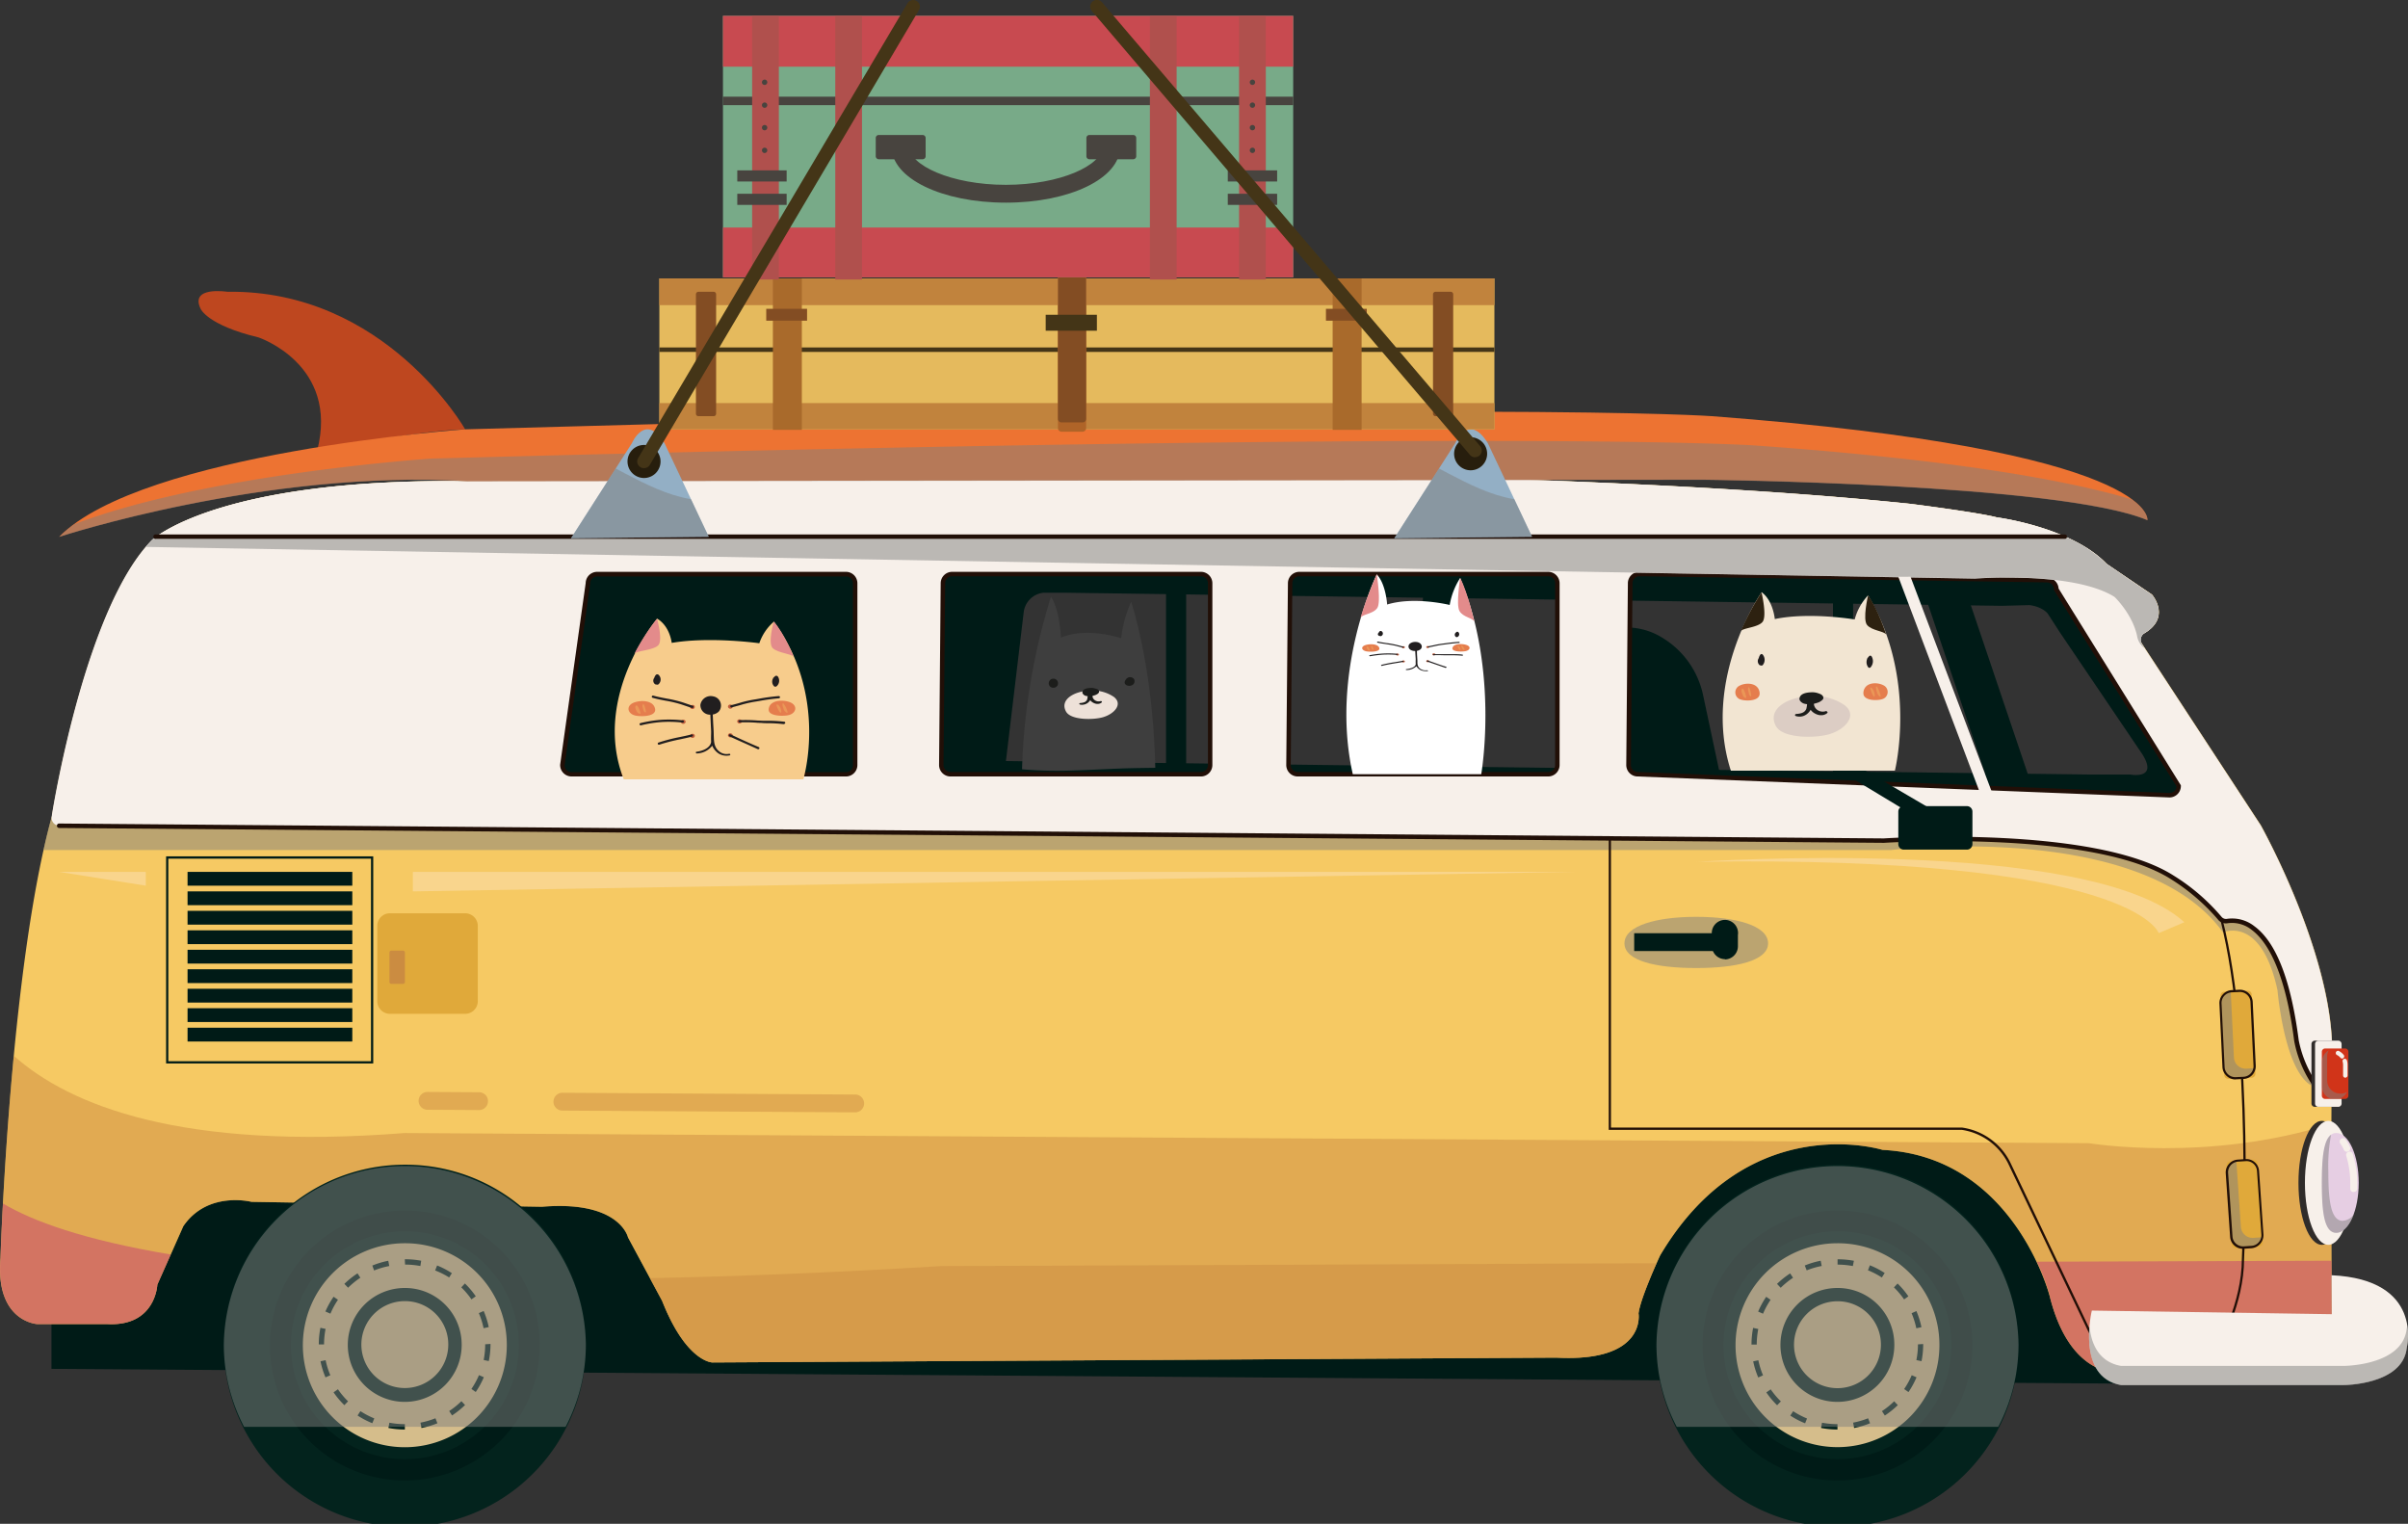 <svg xmlns="http://www.w3.org/2000/svg" xmlns:xlink="http://www.w3.org/1999/xlink" viewBox="0 0 549.74 347.83"><rect x="0" y="0" width="549.74" height="347.83" fill="#333333" stroke="none"/><defs><style>.cls-1{fill:none;}.cls-2{isolation:isolate;}.cls-3{fill:#be471f;}.cls-4{fill:#001b17;}.cls-5{fill:#f6c963;}.cls-6{opacity:0.5;mix-blend-mode:multiply;}.cls-7{clip-path:url(#clip-path);}.cls-8{fill:#cb8c41;}.cls-9{clip-path:url(#clip-path-2);}.cls-10{clip-path:url(#clip-path-3);}.cls-11{clip-path:url(#clip-path-4);}.cls-12{fill:#c53e71;}.cls-13{clip-path:url(#clip-path-5);}.cls-14{fill:#7f7f7e;}.cls-15{clip-path:url(#clip-path-6);}.cls-16{fill:#03231d;}.cls-17{fill:#d5bd8b;}.cls-18{clip-path:url(#clip-path-7);}.cls-19{clip-path:url(#clip-path-8);}.cls-20{fill:#e0a93a;}.cls-21{fill:#210f07;}.cls-22{fill:#efe3d0;}.cls-23{fill:#f7f0ea;}.cls-24{fill:#ed7332;}.cls-25{clip-path:url(#clip-path-9);}.cls-26{clip-path:url(#clip-path-10);}.cls-27{fill:#f9d58d;}.cls-28{fill:#93afc5;}.cls-29{fill:#271e0d;}.cls-30{clip-path:url(#clip-path-11);}.cls-31{clip-path:url(#clip-path-12);}.cls-32{fill:#e5ba5d;}.cls-33{fill:#443517;}.cls-34{fill:#c1833d;}.cls-35{fill:#af6428;}.cls-36{fill:#a96a2b;}.cls-37{fill:#834d23;}.cls-38{fill:#78aa88;}.cls-39{fill:#48443f;}.cls-40{fill:#c84a50;}.cls-41{fill:#b0504d;}.cls-42{fill:#fff;}.cls-43{fill:#e38b8b;}.cls-44{fill:#211e1f;}.cls-45{fill:#bf5d3d;}.cls-46{fill:#e57d4d;}.cls-47{fill:#ea9757;}.cls-48{fill:#f7cc8c;}.cls-49{fill:#3e3e3e;}.cls-50{fill:#ede1d8;}.cls-51{fill:#1c1d1b;}.cls-52{fill:#f2e5d2;}.cls-53{fill:#2d2110;}.cls-54{fill:#dccdc4;}.cls-55{fill:#302c2a;}.cls-56{fill:#e6cee3;}.cls-57{clip-path:url(#clip-path-13);}.cls-58{fill:#d13419;}.cls-59{clip-path:url(#clip-path-14);}.cls-60{clip-path:url(#clip-path-15);}.cls-61{clip-path:url(#clip-path-16);}.cls-62{clip-path:url(#clip-path-17);}</style><clipPath id="clip-path"><rect class="cls-1" y="240.99" width="532.4" height="72.45"/></clipPath><clipPath id="clip-path-2"><rect class="cls-1" x="95.57" y="249.25" width="15.83" height="4.14"/></clipPath><clipPath id="clip-path-3"><rect class="cls-1" x="126.35" y="249.44" width="70.92" height="4.47"/></clipPath><clipPath id="clip-path-4"><rect class="cls-1" y="274.71" width="532.4" height="38.72"/></clipPath><clipPath id="clip-path-5"><rect class="cls-1" x="370.86" y="209.28" width="32.79" height="11.69"/></clipPath><clipPath id="clip-path-6"><rect class="cls-1" x="9.91" y="107.6" width="522.49" height="142.34"/></clipPath><clipPath id="clip-path-7"><rect class="cls-1" x="51.1" y="265.89" width="82.65" height="59.8"/></clipPath><clipPath id="clip-path-8"><rect class="cls-1" x="378.17" y="265.89" width="82.65" height="59.8"/></clipPath><clipPath id="clip-path-9"><rect class="cls-1" x="13.5" y="100.62" width="476.75" height="21.92"/></clipPath><clipPath id="clip-path-10"><rect class="cls-1" x="33.28" y="122.53" width="459.55" height="25.46"/></clipPath><clipPath id="clip-path-11"><rect class="cls-1" x="130.36" y="106.94" width="31.45" height="15.92"/></clipPath><clipPath id="clip-path-12"><rect class="cls-1" x="318.32" y="106.94" width="31.45" height="15.92"/></clipPath><clipPath id="clip-path-13"><rect class="cls-1" x="530.07" y="259.03" width="7.28" height="22.4"/></clipPath><clipPath id="clip-path-14"><rect class="cls-1" x="530.07" y="239.75" width="5.72" height="11.1"/></clipPath><clipPath id="clip-path-15"><rect class="cls-1" x="507.02" y="226.32" width="7.78" height="19.83"/></clipPath><clipPath id="clip-path-16"><rect class="cls-1" x="508.42" y="265" width="8.05" height="19.8"/></clipPath><clipPath id="clip-path-17"><rect class="cls-1" x="476.92" y="291.13" width="72.82" height="25.07"/></clipPath></defs><g class="cls-2"><g id="圖層_2" data-name="圖層 2"><g id="圖層_1-2" data-name="圖層 1"><path class="cls-3" d="M106.2,98S88,66.09,51.9,66.6c0,0-8.64-1.36-6.1,3.89,0,0,1.53,3.73,13.22,6.53,0,0,18.47,6.17,13.39,25.84,0,0,22.51-4.55,33.79-4.86"/><rect class="cls-4" x="324.85" y="125.58" width="9.19" height="55.98"/><rect class="cls-4" x="418.46" y="125.58" width="4.6" height="55.98"/><rect class="cls-4" x="445.7" y="125.58" width="9.19" height="55.98" transform="translate(-25.46 152.17) rotate(-18.66)"/><rect class="cls-4" x="266.2" y="125.93" width="4.6" height="55.98"/><path class="cls-4" d="M467.29,127.8l-338.9-5.27L112,189.29l380.8,4.65L512,187.35Zm18.93,49h-8.81l-247.76-3.08,4.07-34.06a5.08,5.08,0,0,1,4.58-4.37h4.4l214.37,3,6.27-.17c3.05.42,4.15,1.94,4.15,1.94l2.8,4.33,18.81,27.79c3.73,5.93-2.88,4.6-2.88,4.6"/><path class="cls-4" d="M394,183l-5.16-24.19a20.17,20.17,0,0,0-9.37-13.26,15.44,15.44,0,0,0-10.05-2.2L365.57,183Z"/><polygon class="cls-4" points="11.75 312.46 534.99 316.2 460.82 232.65 11.75 242.98 11.75 312.46"/><path class="cls-5" d="M532.39,240.62c0-1,0-2,0-3-1-22.14-16.26-49.28-16.26-49.28l-28.15-43c8.52-3.7,3.33-9.63,3.33-9.63l-10.37-7c-8-8.34-24.83-10.56-24.83-10.56-3.89-1.11-20-3.15-20-3.15-92.62-9.63-268.24-8.15-329.37-5.19-.62,0-1.24,0-1.85,0-55.53-.41-70,13.36-70,13.36-15.56,15.56-23,63-23,63C2.21,221,.11,287.18.11,287.18c-1.24,14.57,8.4,15.06,8.4,15.06H24.44c11.11.62,11.48-9,11.48-9l5.93-13.34c5.56-8.15,15.56-5.56,15.56-5.56l66.32,1.12c17.79-1.49,19.64,7,19.64,7l7.78,14.44C156.71,311,162.64,311,162.64,311L355.3,309.9c20.74,1.11,18.77-10.12,18.77-10.12.49-3.71,4.94-13.22,4.94-13.22,20-33.71,50.76-24.08,50.76-24.08,30,1.48,38.16,33.34,38.16,33.34,5.19,20.75,18.15,17.42,18.15,17.42l46.32-1.86s-.38-48.16,0-70.76m-337.15-66a2.11,2.11,0,0,1-2.1,2.1H130.49a2.11,2.11,0,0,1-2.1-2.1l5.84-41.5a2.11,2.11,0,0,1,2.1-2.1h56.81a2.11,2.11,0,0,1,2.1,2.1Zm81,0a2.11,2.11,0,0,1-2.1,2.1H217a2.11,2.11,0,0,1-2.1-2.1l.37-41.5a2.11,2.11,0,0,1,2.1-2.1h56.81a2.11,2.11,0,0,1,2.1,2.1Zm79.28,0a2.11,2.11,0,0,1-2.1,2.1H296.26a2.11,2.11,0,0,1-2.1-2.1l.37-41.5a2.11,2.11,0,0,1,2.1-2.1h56.81a2.11,2.11,0,0,1,2.1,2.1Zm139.68,6.89-121.4-4.79a2.11,2.11,0,0,1-2.1-2.1l.37-41.5a2.11,2.11,0,0,1,2.1-2.1l93.12,1.36a2.11,2.11,0,0,1,2.1,2.1l27.91,44.93a2.11,2.11,0,0,1-2.1,2.1"/><g class="cls-6"><g class="cls-7"><path class="cls-8" d="M532.25,256.47c-28,9-55.33,4.48-55.33,4.48L92.38,258.63c-51,4-76.49-6.3-89.24-17.64-2.35,24.83-3,46.19-3,46.19-1.24,14.57,8.4,15.06,8.4,15.06H24.44c11.11.62,11.48-9,11.48-9l5.93-13.34c5.56-8.15,15.56-5.56,15.56-5.56l66.32,1.12c17.79-1.49,19.64,7,19.64,7l7.78,14.44C156.71,311,162.64,311,162.64,311L355.3,309.9c20.74,1.11,18.77-10.12,18.77-10.12.49-3.71,4.94-13.22,4.94-13.22,20-33.71,50.76-24.08,50.76-24.08,30,1.48,38.16,33.34,38.16,33.34,5.19,20.75,18.15,17.42,18.15,17.42l46.32-1.86s-.24-31-.15-54.91"/></g></g><g class="cls-6"><g class="cls-9"><path class="cls-8" d="M109.37,253.39h0l-11.77-.07a2,2,0,0,1,0-4.07h0l11.77.07a2,2,0,0,1,0,4.07"/></g></g><g class="cls-6"><g class="cls-10"><path class="cls-8" d="M195.24,253.91h0l-66.85-.4a2,2,0,1,1,0-4.07h0l66.85.4a2,2,0,1,1,0,4.07"/></g></g><g class="cls-6"><g class="cls-11"><path class="cls-12" d="M467.93,295.82c5.19,20.75,18.15,17.42,18.15,17.42l46.32-1.86s-.08-10.3-.13-23.6L465,288a48,48,0,0,1,3,7.79"/><path class="cls-8" d="M374.07,299.78c.36-2.71,2.82-8.49,4.12-11.43L214.88,289c-24.84,1.5-46.91,2.38-66.54,2.75l2.81,5.22C156.71,311,162.64,311,162.64,311L355.3,309.9c20.74,1.11,18.77-10.12,18.77-10.12"/><path class="cls-12" d="M.67,274.71c-.41,7.68-.56,12.47-.56,12.47-1.23,14.57,8.4,15.06,8.4,15.06H24.44c11.11.62,11.48-9,11.48-9L39,286.36C19,283,7.41,278.72.67,274.71"/></g></g><g class="cls-6"><g class="cls-13"><path class="cls-14" d="M403.65,215.33c0,4-7.34,5.64-16.4,5.64s-16.39-1.6-16.39-5.64,7.34-6.05,16.39-6.05,16.4,2,16.4,6.05"/></g></g><g class="cls-6"><g class="cls-15"><path class="cls-14" d="M516.09,188.38l-28.15-43c8.52-3.7,3.33-9.63,3.33-9.63l-10.37-7c-8-8.34-24.83-10.56-24.83-10.56-3.89-1.11-20-3.15-20-3.15-92.62-9.63-268.24-8.15-329.37-5.19-.62,0-1.24,0-1.85,0-55.53-.41-70,13.36-70,13.36-15.56,15.56-23,63-23,63-.68,2.47-1.32,5.09-1.93,7.83l421.74,0s57.47-6.88,75.85,18.8c0,0,8.71-4.05,12.44,13.19,0,0,1.43,17.35,7.29,21.48l5.06,2.53c0-3.4.06-6.55.1-9.32,0-1,0-2,0-3-1-22.14-16.26-49.28-16.26-49.28M195.24,174.67a2.11,2.11,0,0,1-2.1,2.1H130.49a2.11,2.11,0,0,1-2.1-2.1l5.84-41.5a2.11,2.11,0,0,1,2.1-2.1h56.81a2.11,2.11,0,0,1,2.1,2.1Zm81,0a2.11,2.11,0,0,1-2.1,2.1H217a2.11,2.11,0,0,1-2.1-2.1l.37-41.5a2.11,2.11,0,0,1,2.1-2.1h56.81a2.11,2.11,0,0,1,2.1,2.1Zm79.28,0a2.11,2.11,0,0,1-2.1,2.1H296.26a2.11,2.11,0,0,1-2.1-2.1l.37-41.5a2.11,2.11,0,0,1,2.1-2.1h56.81a2.11,2.11,0,0,1,2.1,2.1Zm139.68,6.89-121.4-4.79a2.11,2.11,0,0,1-2.1-2.1l.37-41.5a2.11,2.11,0,0,1,2.1-2.1l93.12,1.36a2.11,2.11,0,0,1,2.1,2.1l27.91,44.93a2.11,2.11,0,0,1-2.1,2.1"/></g></g><path class="cls-16" d="M133.75,306.86a41.33,41.33,0,1,1-41.32-41,41.15,41.15,0,0,1,41.32,41"/><path class="cls-4" d="M123.23,306.86a30.81,30.81,0,1,1-30.8-30.54,30.67,30.67,0,0,1,30.8,30.54"/><path class="cls-16" d="M118.43,306.86a26,26,0,1,1-26-25.78,25.89,25.89,0,0,1,26,25.78"/><path class="cls-17" d="M115.7,306.86a23.28,23.28,0,1,1-23.27-23.07,23.17,23.17,0,0,1,23.27,23.07"/><path class="cls-16" d="M105.4,306.86a13,13,0,1,1-13-12.86,12.92,12.92,0,0,1,13,12.86"/><path class="cls-17" d="M102.34,306.86A9.92,9.92,0,1,1,92.43,297a9.87,9.87,0,0,1,9.91,9.83"/><path class="cls-16" d="M92.43,326.31a19.64,19.64,0,0,1-3.76-.36l.23-1.2a18.85,18.85,0,0,0,3.53.33v1.23Zm3.79-.37-.23-1.2a18.44,18.44,0,0,0,3.42-1l.45,1.14a19.05,19.05,0,0,1-3.64,1.08M85,324.87a19,19,0,0,1-3.37-1.76l.65-1a18.75,18.75,0,0,0,3.17,1.66Zm18.2-1.78-.65-1a18.7,18.7,0,0,0,2.79-2.25l.83.88a20.12,20.12,0,0,1-3,2.4m-24.55-2.37a19.17,19.17,0,0,1-2.47-2.93l1-.7a18.39,18.39,0,0,0,2.31,2.75Zm30-3-1-.7a18.67,18.67,0,0,0,1.73-3.16l1.11.48a19.49,19.49,0,0,1-1.85,3.38m-34.3-3.34a18.9,18.9,0,0,1-1.14-3.68l1.17-.25a17.18,17.18,0,0,0,1.08,3.44Zm37.28-3.72-1.17-.25a18.67,18.67,0,0,0,.35-3.59l1.21-.08v.08a19,19,0,0,1-.39,3.84m-38.81-3.8v0a19.42,19.42,0,0,1,.37-3.8l1.18.25a18.34,18.34,0,0,0-.35,3.55Zm37.62-3.71a18.07,18.07,0,0,0-1.08-3.44l1.1-.49a19,19,0,0,1,1.16,3.68Zm-35-3.33-1.11-.48A19,19,0,0,1,76.16,296l1,.69a18,18,0,0,0-1.72,3.17m32.19-3.26a17.89,17.89,0,0,0-2.32-2.74l.83-.89a19.82,19.82,0,0,1,2.48,2.93Zm-28.17-2.66-.84-.88a20.12,20.12,0,0,1,3-2.4l.65,1a18.81,18.81,0,0,0-2.78,2.26m23.05-2.32A18.36,18.36,0,0,0,99.34,290l.45-1.14a19,19,0,0,1,3.37,1.76ZM85.4,290,85,288.88a19.3,19.3,0,0,1,3.64-1.09l.23,1.2a18.44,18.44,0,0,0-3.42,1m10.52-1a18.58,18.58,0,0,0-3.49-.33l-.05-.87,0-.35h0a20.06,20.06,0,0,1,3.73.34Z"/><g class="cls-6"><g class="cls-18"><path class="cls-14" d="M133.75,306.86a41.33,41.33,0,0,0-82.65,0,40.57,40.57,0,0,0,4.63,18.84h73.39a40.57,40.57,0,0,0,4.63-18.84"/></g></g><path class="cls-16" d="M460.82,306.86a41.33,41.33,0,1,1-41.33-41,41.15,41.15,0,0,1,41.33,41"/><path class="cls-4" d="M450.3,306.86a30.81,30.81,0,1,1-30.81-30.54,30.67,30.67,0,0,1,30.81,30.54"/><path class="cls-16" d="M445.49,306.86a26,26,0,1,1-26-25.78,25.89,25.89,0,0,1,26,25.78"/><path class="cls-17" d="M442.76,306.86a23.27,23.27,0,1,1-23.27-23.07,23.17,23.17,0,0,1,23.27,23.07"/><path class="cls-16" d="M432.47,306.86a13,13,0,1,1-13-12.86,12.92,12.92,0,0,1,13,12.86"/><path class="cls-17" d="M429.41,306.86a9.92,9.92,0,1,1-9.92-9.83,9.87,9.87,0,0,1,9.92,9.83"/><path class="cls-16" d="M419.5,326.31a19.49,19.49,0,0,1-3.76-.36l.22-1.2a18.93,18.93,0,0,0,3.53.33l0,1.13v.1Zm3.79-.37-.23-1.2a18.44,18.44,0,0,0,3.42-1l.45,1.14a19.27,19.27,0,0,1-3.64,1.08m-11.19-1.07a19,19,0,0,1-3.38-1.76l.65-1a19.13,19.13,0,0,0,3.17,1.66Zm18.2-1.78-.66-1a17.74,17.74,0,0,0,2.79-2.25l.84.88a20.12,20.12,0,0,1-3,2.4m-24.56-2.37a19.69,19.69,0,0,1-2.46-2.93l1-.7a18.46,18.46,0,0,0,2.32,2.75Zm30-3-1-.7a18.67,18.67,0,0,0,1.73-3.16l1.1.48a20.13,20.13,0,0,1-1.84,3.38m-34.3-3.34a18.93,18.93,0,0,1-1.15-3.68l1.18-.25a17.82,17.82,0,0,0,1.07,3.44Zm37.28-3.72-1.18-.25a17.92,17.92,0,0,0,.36-3.59l1.2-.08v.08a19.76,19.76,0,0,1-.38,3.84m-38.82-3.8v0a20.22,20.22,0,0,1,.37-3.8l1.18.25a18.34,18.34,0,0,0-.35,3.55Zm37.63-3.71a18.81,18.81,0,0,0-1.08-3.44l1.1-.49a18.93,18.93,0,0,1,1.15,3.68Zm-35-3.33-1.11-.48a19.75,19.75,0,0,1,1.84-3.38l1,.69a18.71,18.71,0,0,0-1.72,3.17m32.2-3.26a17.89,17.89,0,0,0-2.32-2.74l.83-.89a19.17,19.17,0,0,1,2.47,2.93Zm-28.18-2.66-.83-.88a19.54,19.54,0,0,1,3-2.4l.66,1a18.39,18.39,0,0,0-2.79,2.26m23.06-2.32a18.36,18.36,0,0,0-3.17-1.65l.44-1.14a19,19,0,0,1,3.38,1.76ZM412.47,290l-.45-1.13a19.08,19.08,0,0,1,3.64-1.09l.23,1.2a18.44,18.44,0,0,0-3.42,1M423,289a18.43,18.43,0,0,0-3.49-.33l0-.87,0-.35h0a20.14,20.14,0,0,1,3.73.34Z"/><g class="cls-6"><g class="cls-19"><path class="cls-14" d="M460.82,306.86a41.33,41.33,0,0,0-82.65,0,40.45,40.45,0,0,0,4.63,18.84h73.39a40.57,40.57,0,0,0,4.63-18.84"/></g></g><path class="cls-20" d="M106.2,231.42H89a2.89,2.89,0,0,1-2.87-2.88v-17.2A2.88,2.88,0,0,1,89,208.47h17.2a2.89,2.89,0,0,1,2.88,2.87v17.2a2.89,2.89,0,0,1-2.88,2.88"/><path class="cls-8" d="M92,224.58H89.35a.43.43,0,0,1-.44-.44v-6.71a.44.44,0,0,1,.44-.44H92a.44.44,0,0,1,.44.44v6.71a.44.44,0,0,1-.44.44"/><rect class="cls-4" x="42.82" y="199.02" width="37.61" height="3.15"/><rect class="cls-4" x="42.82" y="203.47" width="37.61" height="3.15"/><rect class="cls-4" x="42.82" y="207.91" width="37.61" height="3.15"/><rect class="cls-4" x="42.82" y="212.36" width="37.61" height="3.15"/><rect class="cls-4" x="42.82" y="216.8" width="37.61" height="3.15"/><rect class="cls-4" x="42.82" y="221.25" width="37.61" height="3.15"/><rect class="cls-4" x="42.82" y="225.7" width="37.61" height="3.15"/><rect class="cls-4" x="42.82" y="230.14" width="37.61" height="3.15"/><rect class="cls-4" x="42.82" y="234.59" width="37.61" height="3.15"/><path class="cls-21" d="M481.19,313.25l-22.75-47.7a14.17,14.17,0,0,0-10.54-7.64H367.27V191.38h.51v66h80.14a14.59,14.59,0,0,1,11,7.92L481.65,313Z"/><path class="cls-22" d="M193.14,177H130.49a2.36,2.36,0,0,1-2.36-2.35L134,133.14a2.35,2.35,0,0,1,2.35-2.32h56.81a2.35,2.35,0,0,1,2.35,2.35v41.5a2.35,2.35,0,0,1-2.35,2.35m-56.81-45.69a1.85,1.85,0,0,0-1.85,1.84l-5.84,41.54a1.84,1.84,0,0,0,1.85,1.8h62.65a1.84,1.84,0,0,0,1.85-1.84v-41.5a1.85,1.85,0,0,0-1.85-1.84Z"/><path class="cls-22" d="M274.16,177H217a2.36,2.36,0,0,1-2.36-2.35l.37-41.5a2.36,2.36,0,0,1,2.36-2.35h56.81a2.36,2.36,0,0,1,2.35,2.35v41.5a2.35,2.35,0,0,1-2.35,2.35m-56.81-45.69a1.85,1.85,0,0,0-1.85,1.84l-.37,41.5a1.84,1.84,0,0,0,1.85,1.84h57.18a1.84,1.84,0,0,0,1.84-1.84v-41.5a1.85,1.85,0,0,0-1.84-1.84Z"/><path class="cls-22" d="M353.44,177H296.26a2.35,2.35,0,0,1-2.35-2.35l.37-41.5a2.35,2.35,0,0,1,2.35-2.35h56.81a2.36,2.36,0,0,1,2.36,2.35v41.5a2.36,2.36,0,0,1-2.36,2.35m-56.81-45.69a1.85,1.85,0,0,0-1.84,1.84l-.37,41.5a1.84,1.84,0,0,0,1.84,1.84h57.18a1.84,1.84,0,0,0,1.85-1.84v-41.5a1.85,1.85,0,0,0-1.85-1.84Z"/><path class="cls-22" d="M495.22,181.81h0L373.81,177a2.35,2.35,0,0,1-2.34-2.35l.37-41.5a2.35,2.35,0,0,1,2.35-2.35l93.12,1.36a2.35,2.35,0,0,1,2.35,2.28l27.92,44.93v.07a2.36,2.36,0,0,1-2.36,2.35m-121-50.48a1.84,1.84,0,0,0-1.84,1.84l-.37,41.5a1.84,1.84,0,0,0,1.84,1.84l121.41,4.79a1.85,1.85,0,0,0,1.84-1.77L469.16,134.6v-.07a1.85,1.85,0,0,0-1.85-1.84Z"/><path class="cls-23" d="M532.35,237.66c-1-21.59-15.5-47.92-16.23-49.23l-.06-.1L489,147a1.77,1.77,0,0,1,.6-2.49c5.32-3.22,2.63-7.49,1.85-8.54a1.67,1.67,0,0,0-.41-.39l-10-6.8a1.64,1.64,0,0,1-.25-.21c-7.65-7.87-23.23-10.23-24.61-10.43l-.2,0C451.91,117,436.06,115,436.06,115c-92.62-9.63-268.24-8.15-329.37-5.19-.62,0-1.24,0-1.85,0-53.67-.4-69,12.45-70,13.32l-.09.08c-15.14,15.22-22.55,60.6-22.91,62.86,0,.06,0,.11,0,.17v0a1.76,1.76,0,0,0,1.69,2.22L430,191.89h.12c1.82-.12,48-2.91,65.76,8.34a46.6,46.6,0,0,1,10.92,9.4,1.81,1.81,0,0,0,1.71.61c3.08-.52,12.3.32,15.77,27.29a26.56,26.56,0,0,0,4.92,11,1.76,1.76,0,0,0,3.15-1.07c0-2.47.05-4.77.08-6.86,0-1,0-2,0-3m-337.11-63a2.11,2.11,0,0,1-2.1,2.1H130.49a2.11,2.11,0,0,1-2.1-2.1l5.84-41.5a2.11,2.11,0,0,1,2.1-2.1h56.81a2.11,2.11,0,0,1,2.1,2.1Zm81,0a2.11,2.11,0,0,1-2.1,2.1H217a2.11,2.11,0,0,1-2.1-2.1l.37-41.5a2.11,2.11,0,0,1,2.1-2.1h56.81a2.11,2.11,0,0,1,2.1,2.1Zm79.28,0a2.11,2.11,0,0,1-2.1,2.1H296.26a2.11,2.11,0,0,1-2.1-2.1l.37-41.5a2.11,2.11,0,0,1,2.1-2.1h56.81a2.11,2.11,0,0,1,2.1,2.1Zm139.68,6.89-121.4-4.79a2.11,2.11,0,0,1-2.1-2.1l.37-41.5a2.11,2.11,0,0,1,2.1-2.1l93.12,1.36a2.11,2.11,0,0,1,2.1,2.1l27.91,44.93a2.11,2.11,0,0,1-2.1,2.1"/><path class="cls-21" d="M529.16,249.06a.53.53,0,0,1-.4-.19,26.7,26.7,0,0,1-5-11.26c-2.13-16.59-6.45-22.94-9.7-25.35a7.19,7.19,0,0,0-5.49-1.52,2.27,2.27,0,0,1-2.18-.8,46.7,46.7,0,0,0-10.79-9.27c-17.58-11.16-63.52-8.4-65.47-8.28H430L13.49,189a.52.52,0,0,1-.5-.52.51.51,0,0,1,.51-.5h0L430,191.38h.09c2-.13,48.22-2.9,66.06,8.43a46.22,46.22,0,0,1,11.05,9.5,1.3,1.3,0,0,0,1.22.43,8.2,8.2,0,0,1,6.27,1.7c5,3.68,8.35,12.43,10.1,26a26.21,26.21,0,0,0,4.81,10.76.52.52,0,0,1-.08.72.56.56,0,0,1-.32.11m-33.94-67h0l-121.4-4.79a2.61,2.61,0,0,1-2.59-2.61l.37-41.5a2.61,2.61,0,0,1,2.61-2.6l93.13,1.35a2.61,2.61,0,0,1,2.59,2.46l27.92,44.93v.15a2.61,2.61,0,0,1-2.61,2.61m-121-50.49a1.59,1.59,0,0,0-1.58,1.59l-.37,41.5a1.59,1.59,0,0,0,1.59,1.59l121.41,4.79a1.6,1.6,0,0,0,1.58-1.46L468.9,134.68v-.15a1.59,1.59,0,0,0-1.59-1.59Zm-20.74,45.7H296.26a2.61,2.61,0,0,1-2.61-2.61l.38-41.5a2.61,2.61,0,0,1,2.6-2.6h56.81a2.61,2.61,0,0,1,2.61,2.6v41.5a2.61,2.61,0,0,1-2.61,2.61m-56.81-45.7a1.6,1.6,0,0,0-1.59,1.59l-.37,41.5a1.59,1.59,0,0,0,1.59,1.59h57.18a1.59,1.59,0,0,0,1.59-1.59v-41.5a1.59,1.59,0,0,0-1.59-1.59Zm-22.47,45.7H217a2.61,2.61,0,0,1-2.61-2.61l.37-41.5a2.61,2.61,0,0,1,2.61-2.6h56.81a2.61,2.61,0,0,1,2.6,2.6v41.5a2.61,2.61,0,0,1-2.6,2.61m-56.81-45.7a1.59,1.59,0,0,0-1.59,1.59l-.38,41.5a1.6,1.6,0,0,0,1.6,1.59h57.18a1.59,1.59,0,0,0,1.59-1.59v-41.5a1.6,1.6,0,0,0-1.59-1.59Zm-24.21,45.7H130.49a2.61,2.61,0,0,1-2.61-2.61v-.07l5.83-41.46a2.62,2.62,0,0,1,2.61-2.57h56.81a2.61,2.61,0,0,1,2.61,2.6v41.5a2.61,2.61,0,0,1-2.61,2.61M128.9,174.7a1.59,1.59,0,0,0,1.59,1.56h62.65a1.59,1.59,0,0,0,1.59-1.59v-41.5a1.59,1.59,0,0,0-1.59-1.59H136.33a1.59,1.59,0,0,0-1.59,1.59v.07Z"/><rect class="cls-4" x="373.08" y="213.02" width="21.12" height="4.07"/><path class="cls-4" d="M393.83,218.94h0a3,3,0,0,1-3-3v-2.5a3,3,0,1,1,5.93,0V216a3,3,0,0,1-3,3"/><path class="cls-23" d="M489,147a1.77,1.77,0,0,1,.6-2.49c5.32-3.22,2.63-7.49,1.85-8.54a1.38,1.38,0,0,0-.41-.39l-10-6.8a1.64,1.64,0,0,1-.25-.21c-7.65-7.87-23.23-10.23-24.61-10.43l-.2,0c-4.06-1.12-19.9-3.12-19.9-3.12-92.63-9.63-268.25-8.15-329.38-5.19-.62,0-1.24,0-1.85,0-53.67-.4-69,12.45-70,13.32l-.09.08c-.51.51-1,1.05-1.49,1.63l417.6,7.22s22.48-1.73,31.87,4.2c0,0,4.2,4,5.19,9.14a4.28,4.28,0,0,0,1.69,2.59Z"/><path class="cls-24" d="M13.5,122.53s47.21-15.49,93.19-12.7l282-.34s81.81.84,101.56,9.23c0,0,2.59-16-99.38-23.72,0,0-49.39-3.73-284.66,3,0,0-73.67,5.23-92.7,24.53"/><g class="cls-6"><g class="cls-25"><path class="cls-14" d="M486.72,114c-14.72-4.37-40.61-9.08-86.13-12.32,0,0-52.43-3.74-302.18,3,0,0-51.25,3.43-81.49,15a27,27,0,0,0-3.42,2.91s47.21-15.5,93.19-12.7l282-.34s81.81.84,101.56,9.23c0,0,.31-1.92-3.52-4.75"/></g></g><g class="cls-6"><g class="cls-26"><path class="cls-14" d="M491.05,135.62l-10-6.8a1.64,1.64,0,0,1-.25-.21,29.85,29.85,0,0,0-9.3-6.08H35.61a9.49,9.49,0,0,0-.75.6l-.09.08c-.5.51-1,1.05-1.49,1.63l417.61,7.22s22.47-1.73,31.86,4.2c0,0,4.2,4,5.19,9.14a4.28,4.28,0,0,0,1.69,2.59l-.62-1a1.77,1.77,0,0,1,.6-2.49c5.32-3.22,2.63-7.49,1.85-8.54a1.67,1.67,0,0,0-.41-.39"/></g></g><path class="cls-21" d="M471.48,123H35.61a.51.51,0,1,1,0-1H471.48a.51.51,0,0,1,0,1"/><path class="cls-4" d="M85.21,242.75H37.92V195.47H85.21Zm-46.78-.51H84.7V196H38.43Z"/><polygon class="cls-23" points="454.81 180.98 452.02 180.98 433.38 131.66 436.17 131.65 454.81 180.98"/><polygon class="cls-4" points="410.98 163.12 415.73 165.9 415.73 173.35 407.59 173.35 410.98 163.12"/><polygon class="cls-4" points="415.73 169.96 444.09 186.57 440.81 188.49 415.73 173.35 415.73 169.96"/><path class="cls-4" d="M449.05,193.94H434.63a1.25,1.25,0,0,1-1.25-1.25v-7.44a1.25,1.25,0,0,1,1.25-1.24h14.42a1.25,1.25,0,0,1,1.25,1.24v7.44a1.25,1.25,0,0,1-1.25,1.25"/><path class="cls-27" d="M387.25,196.74s89.6-6.1,111.43,13.77L492.83,213s-5.61-17.81-105.58-16.28"/><polygon class="cls-27" points="94.26 199.02 359.95 199.02 94.26 203.47 94.26 199.02"/><polygon class="cls-27" points="33.28 199.02 13.5 199.02 33.28 202.17 33.28 199.02"/><path class="cls-28" d="M130.36,122.86l13.9-21.69s3.07-7.14,7.45,0l10.1,21.36Z"/><path class="cls-29" d="M150.8,105.34a3.77,3.77,0,1,1-3.77-3.77,3.77,3.77,0,0,1,3.77,3.77"/><g class="cls-6"><g class="cls-30"><path class="cls-14" d="M157.75,113.94c-5.29-.85-10.32-3.4-15.13-5.91-.69-.36-1.38-.72-2.06-1.09l-10.2,15.92,31.45-.33Z"/></g></g><path class="cls-28" d="M318.32,122.86l13.9-21.69s3.07-7.14,7.45,0l10.1,21.36Z"/><g class="cls-6"><g class="cls-31"><path class="cls-14" d="M345.71,113.94c-5.29-.85-10.32-3.4-15.13-5.91-.69-.36-1.38-.72-2.06-1.09l-10.2,15.92,31.45-.33Z"/></g></g><path class="cls-29" d="M339.51,103.58a3.77,3.77,0,1,1-3.77-3.77,3.76,3.76,0,0,1,3.77,3.77"/><rect class="cls-32" x="150.53" y="63.55" width="190.64" height="34.45"/><rect class="cls-33" x="150.53" y="79.31" width="190.64" height="1.02"/><rect class="cls-34" x="150.53" y="92.01" width="190.64" height="5.98"/><path class="cls-35" d="M247.16,98.54h-4.83a.81.81,0,0,1-.8-.81V63.08a.81.81,0,0,1,.8-.81h4.83a.81.81,0,0,1,.8.81V97.73a.81.81,0,0,1-.8.81"/><rect class="cls-34" x="150.53" y="63.55" width="190.64" height="6.1"/><rect class="cls-36" x="176.45" y="63.55" width="6.61" height="34.57"/><rect class="cls-37" x="174.93" y="70.49" width="9.32" height="2.71"/><rect class="cls-36" x="304.24" y="63.55" width="6.61" height="34.57"/><rect class="cls-37" x="302.71" y="70.49" width="9.32" height="2.71"/><path class="cls-37" d="M247.16,96.42h-4.83a.8.8,0,0,1-.8-.81V61a.8.8,0,0,1,.8-.8h4.83a.8.8,0,0,1,.8.8V95.61a.8.8,0,0,1-.8.81"/><path class="cls-37" d="M162.91,95h-3.45a.57.57,0,0,1-.58-.57V67.17a.58.58,0,0,1,.58-.57h3.45a.58.58,0,0,1,.58.57V94.43a.57.57,0,0,1-.58.57"/><path class="cls-37" d="M331.18,95h-3.46a.57.57,0,0,1-.57-.57V67.17a.58.58,0,0,1,.57-.57h3.46a.58.58,0,0,1,.58.57V94.43a.57.57,0,0,1-.58.57"/><rect class="cls-33" x="238.73" y="71.85" width="11.69" height="3.64"/><rect class="cls-38" x="165.05" y="3.62" width="130.18" height="59.69"/><rect class="cls-39" x="165.05" y="22.07" width="130.18" height="1.93"/><rect class="cls-40" x="165.05" y="51.94" width="130.18" height="11.37"/><rect class="cls-40" x="165.05" y="3.62" width="130.18" height="11.6"/><rect class="cls-41" x="171.71" y="3.62" width="6.1" height="60.18"/><rect class="cls-41" x="190.69" y="3.62" width="6.1" height="60.18"/><rect class="cls-41" x="262.52" y="3.62" width="6.1" height="60.18"/><rect class="cls-41" x="282.88" y="3.62" width="6.1" height="60.18"/><path class="cls-39" d="M210.63,36.35h-10a.7.7,0,0,1-.7-.7V31.5a.69.69,0,0,1,.7-.69h10a.69.69,0,0,1,.69.69v4.15a.69.69,0,0,1-.69.7"/><path class="cls-39" d="M258.71,36.35h-10a.69.69,0,0,1-.69-.7V31.5a.69.69,0,0,1,.69-.69h10a.69.69,0,0,1,.69.69v4.15a.69.69,0,0,1-.69.7"/><path class="cls-39" d="M229.64,46.26c-14.62,0-26.07-5.57-26.07-12.68h4.06c0,4.07,9.42,8.61,22,8.61s22-4.54,22-8.61h4.07c0,7.11-11.46,12.68-26.08,12.68"/><rect class="cls-39" x="168.32" y="44.23" width="11.27" height="2.54"/><rect class="cls-39" x="168.32" y="38.89" width="11.27" height="2.54"/><rect class="cls-39" x="280.3" y="44.23" width="11.27" height="2.54"/><rect class="cls-39" x="280.3" y="38.89" width="11.27" height="2.54"/><path class="cls-39" d="M175.17,34.32a.61.61,0,1,1-.61-.61.6.6,0,0,1,.61.61"/><path class="cls-39" d="M175.17,29.14a.61.61,0,1,1-.61-.61.6.6,0,0,1,.61.61"/><path class="cls-39" d="M175.17,24a.61.61,0,1,1-.61-.61.6.6,0,0,1,.61.61"/><path class="cls-39" d="M175.17,18.78a.61.61,0,1,1-.61-.61.6.6,0,0,1,.61.61"/><path class="cls-39" d="M286.54,34.32a.61.61,0,1,1-.61-.61.6.6,0,0,1,.61.61"/><path class="cls-39" d="M286.54,29.14a.61.61,0,1,1-.61-.61.6.6,0,0,1,.61.61"/><path class="cls-39" d="M286.54,24a.61.61,0,1,1-.61-.61.6.6,0,0,1,.61.61"/><path class="cls-39" d="M286.54,18.78a.61.61,0,1,1-.61-.61.6.6,0,0,1,.61.61"/><path class="cls-33" d="M147,106.86a1.44,1.44,0,0,1-.77-.21,1.52,1.52,0,0,1-.54-2.09L207.17.75a1.52,1.52,0,1,1,2.62,1.55L148.35,106.12a1.54,1.54,0,0,1-1.32.74"/><path class="cls-33" d="M336.76,104.38a1.53,1.53,0,0,1-1.16-.53L249.26,2.51a1.52,1.52,0,1,1,2.32-2l86.34,101.33a1.52,1.52,0,0,1-.17,2.15,1.55,1.55,0,0,1-1,.36"/><path class="cls-42" d="M314.31,131.11s-10.77,22.12-5.47,45.62h29.32s4.14-23.5-4.81-44.79a16.42,16.42,0,0,0-2.39,6.15s-8.07-2-14.28-.1c0,0-.27-4.69-2.37-6.88"/><path class="cls-43" d="M314.31,131.11s1,6.19.15,7.61-3.47,1.46-3.86,2.33a80.43,80.43,0,0,1,3.71-9.94"/><path class="cls-43" d="M333.36,131.89s-1,6.18-.16,7.6,3,1.54,3.4,2.41c0,0-1.48-6.53-3.24-10"/><path class="cls-44" d="M323.1,148.6a1.94,1.94,0,0,0,1.15-.35c.7-.57.27-1.55-.8-1.7-.91-.13-1.84.28-1.89.94s.64,1.13,1.54,1.11"/><path class="cls-44" d="M326,153.07s-.12-.08-.22-.07a2.15,2.15,0,0,1-1.19-.15c-1.07-.48-1-1.3-1-2l-.09-1.46c0-.73-.09-1.45-.13-2.18,0-.05-.09-.09-.19-.09s-.18,0-.17.1c0,.57.07,1.14.1,1.72s.07,1,.1,1.54a8.79,8.79,0,0,0,0,1.15c-.1.63-1.08,1-2.11,1.11-.1,0-.17.06-.15.12s.12.08.21.08a3.31,3.31,0,0,0,2.21-.87,2.12,2.12,0,0,0,1,.9,2.56,2.56,0,0,0,1.07.22,3.4,3.4,0,0,0,.45,0c.09,0,.15-.07.12-.12"/><path class="cls-45" d="M320.74,147.75c0-.23-.34-.32-.59-.18s-.07.37.19.4.39-.09.4-.22"/><path class="cls-45" d="M319.38,149.42c0-.23-.33-.32-.58-.18s-.08.37.19.39.38-.08.39-.21"/><path class="cls-45" d="M320.74,151c0-.23-.34-.33-.59-.18s-.07.37.19.39.39-.08.4-.21"/><path class="cls-45" d="M325.6,147.71c0-.23.34-.32.59-.18s.07.37-.19.4-.39-.09-.4-.22"/><path class="cls-45" d="M327,149.37c0-.23.34-.32.59-.17s.07.37-.2.39-.38-.08-.39-.22"/><path class="cls-45" d="M325.6,150.93c0-.23.34-.32.59-.17s.07.37-.19.39-.39-.08-.4-.22"/><path class="cls-46" d="M314.88,148.2c-.24.64-2.22.62-2.93.48-1.14-.22-1.34-1.07-.22-1.43,1-.31,2.86-.31,3.15.64a.47.47,0,0,1,0,.31"/><path class="cls-46" d="M331.61,148.16c.24.64,2.22.62,2.93.48,1.13-.22,1.33-1.08.22-1.43-1-.31-2.86-.32-3.15.64a.41.41,0,0,0,0,.31"/><path class="cls-44" d="M326.12,147.78a.19.19,0,0,1-.18-.09c0-.06,0-.13.13-.15l.4-.09c.36-.07.74-.14,1.1-.23.7-.16,1.43-.26,2.13-.35l.5-.07c1.14-.15,2-.24,2.86-.29.09,0,.18.05.19.12s-.06.13-.17.13c-.82.05-1.69.14-2.81.29l-.5.07a20.49,20.49,0,0,0-2.08.34c-.37.09-.75.16-1.12.24l-.4.08h-.05"/><path class="cls-44" d="M333.79,149.67h0c-.75-.07-1.5-.09-2.24-.1-.31,0-.63,0-.94,0s-.53,0-.79,0c-.82,0-1.67-.07-2.5,0-.1,0-.19-.05-.19-.12s.07-.13.17-.13c.85,0,1.71,0,2.54,0l.78,0,.94,0c.75,0,1.52,0,2.28.1.1,0,.16.08.15.15a.17.17,0,0,1-.18.11"/><path class="cls-44" d="M330.05,152.45H330L325.82,151c-.08,0-.12-.11-.08-.17a.25.25,0,0,1,.25-.06c1.36.48,2.76,1,4.14,1.43.09,0,.13.11.09.17a.19.19,0,0,1-.17.07"/><path class="cls-44" d="M320.33,147.84h-.07l-1.45-.38c-.76-.19-1.57-.31-2.35-.43s-1.31-.19-1.95-.33c-.1,0-.15-.09-.12-.16a.22.22,0,0,1,.23-.08c.62.14,1.28.23,1.91.33a20,20,0,0,1,2.41.44l1.45.37c.09,0,.14.1.11.17a.2.2,0,0,1-.17.08"/><path class="cls-44" d="M312.79,149.8a.19.19,0,0,1-.18-.1c0-.07,0-.14.14-.15a22.42,22.42,0,0,1,2.85-.36,22.16,22.16,0,0,1,3.36.05c.1,0,.17.07.16.14a.19.19,0,0,1-.21.11,22.41,22.41,0,0,0-3.28-.05,26.44,26.44,0,0,0-2.8.35h0"/><path class="cls-44" d="M315.46,152a.17.17,0,0,1-.16-.08c0-.07,0-.14.1-.16a27.93,27.93,0,0,1,3.13-.62c.56-.1,1.14-.19,1.7-.3a.21.21,0,0,1,.23.09c0,.07,0,.14-.13.15-.57.12-1.15.21-1.71.3-1,.17-2.09.34-3.09.61h-.07"/><path class="cls-47" d="M312.73,148.4c0-.13-.4-1-.64-.81s0,.45.08.59a.61.61,0,0,0,.46.32h.07a.07.07,0,0,0,0-.09"/><path class="cls-47" d="M313.55,148.25c0-.12-.27-1-.44-.81s0,.45.06.6.16.3.31.31h0s0-.06,0-.09"/><path class="cls-47" d="M333.44,148.28c0-.24-.28-.85-.68-.83-.18,0,.59,1.3.68.83"/><path class="cls-47" d="M334.37,148.33c0-.25-.36-.68-.52-.9a.16.16,0,0,0-.15-.09.11.11,0,0,0-.09.14,2,2,0,0,0,.16.44.78.78,0,0,0,.48.46.12.12,0,0,0,.08,0,.06.06,0,0,0,0-.06"/><path class="cls-44" d="M332.72,144.77l.12-.2c.09-.18-.29-.33-.46-.19a.61.61,0,0,0,0,1,.37.37,0,0,0,.39,0,.68.68,0,0,0,.17-1.08.34.34,0,0,0-.47,0c-.15.19-.37.57-.05.73s.67-.15.43-.35-.62.08-.39.27l0,0-.07-.19,0,0,.19-.06h0l.19.06c.06,0,0,0,.06-.09a1.3,1.3,0,0,1,.1-.15h-.47a.38.38,0,0,1-.09.61h.39a.3.3,0,0,1,0-.48l-.45-.19-.12.21c-.12.23.41.33.53.1"/><path class="cls-44" d="M314.8,144.49a.67.67,0,0,0,.17.65.36.36,0,0,0,.43,0,.61.61,0,0,0,0-1.06.37.37,0,0,0-.39,0,.66.66,0,0,0-.13.95.34.34,0,0,0,.43,0,.43.43,0,0,0,0-.76.4.4,0,0,0-.27,0c-.48.13-.67.62-.23.86a.38.38,0,0,0,.33,0c.33-.16.4-.49.1-.69s-.65.1-.39.27c0,0,.05.06,0,.09l.33,0c-.08,0-.14-.18,0-.22l-.27,0c.09.07,0,.15,0,.21l.43,0a.36.36,0,0,1,.05-.49H315a.3.3,0,0,1,0,.52l.43,0a.39.39,0,0,1-.12-.36c.05-.24-.48-.35-.53-.1"/><path class="cls-48" d="M150,141.24S135,159,142.4,177.89h41s5.78-18.88-6.71-36a11.25,11.25,0,0,0-3.34,4.94s-11.28-1.57-20-.08c0,0-.38-3.77-3.31-5.53"/><path class="cls-43" d="M150,141.24s1.45,5,.22,6.11-4.86,1.18-5.4,1.88a51.28,51.28,0,0,1,5.18-8"/><path class="cls-43" d="M176.66,141.87s-1.46,5-.22,6.11,4.21,1.23,4.75,1.93c0,0-2.08-5.25-4.53-8"/><path class="cls-44" d="M162.29,163.13a2.58,2.58,0,0,0,1.8-.7,2.12,2.12,0,0,0-1.25-3.47,2.38,2.38,0,0,0-2.94,1.92,2.19,2.19,0,0,0,2.39,2.25"/><path class="cls-44" d="M166.75,172.21a.31.31,0,0,0-.34-.14,2.57,2.57,0,0,1-1.85-.3c-1.66-1-1.55-2.64-1.62-4,0-1-.09-2-.14-3l-.21-4.41c0-.11-.14-.19-.29-.2s-.28.1-.27.21c.05,1.16.11,2.33.17,3.49l.15,3.14c0,.76-.06,1.58,0,2.33-.16,1.28-1.68,2.05-3.28,2.26-.15,0-.25.12-.22.23a.28.28,0,0,0,.32.16,4.59,4.59,0,0,0,3.43-1.76,3.9,3.9,0,0,0,1.56,1.84,3.3,3.3,0,0,0,1.66.44,4,4,0,0,0,.69-.06c.15,0,.24-.14.2-.25"/><path class="cls-45" d="M158.63,161.41c0-.47-.52-.65-.91-.36s-.11.75.3.8a.54.54,0,0,0,.61-.44"/><path class="cls-45" d="M156.53,164.79c0-.47-.53-.65-.92-.36s-.11.75.3.8a.55.55,0,0,0,.62-.44"/><path class="cls-45" d="M158.63,168c0-.47-.52-.65-.91-.36s-.11.75.3.8a.54.54,0,0,0,.61-.44"/><path class="cls-45" d="M166.19,161.33c0-.47.52-.66.91-.37s.11.75-.3.81a.55.55,0,0,1-.61-.44"/><path class="cls-45" d="M168.29,164.71c0-.47.53-.66.92-.36s.11.75-.3.8a.56.56,0,0,1-.62-.44"/><path class="cls-45" d="M166.19,167.88c0-.47.52-.66.91-.37s.11.75-.3.81a.55.55,0,0,1-.61-.44"/><path class="cls-46" d="M149.53,162.32c-.37,1.31-3.45,1.27-4.55,1-1.76-.45-2.07-2.19-.34-2.91,1.5-.63,4.44-.64,4.89,1.3a1.12,1.12,0,0,1,0,.63"/><path class="cls-46" d="M175.51,162.23c.37,1.31,3.46,1.27,4.56,1,1.76-.45,2.07-2.18.34-2.91-1.5-.62-4.44-.63-4.89,1.31a1.19,1.19,0,0,0,0,.62"/><path class="cls-44" d="M167,161.48a.27.27,0,0,1-.27-.19.25.25,0,0,1,.19-.32l.63-.16c.56-.15,1.14-.3,1.7-.48a25.85,25.85,0,0,1,3.32-.71l.78-.14a44.5,44.5,0,0,1,4.43-.59.28.28,0,0,1,.3.24.27.27,0,0,1-.26.27,44,44,0,0,0-4.37.59l-.78.13a26.38,26.38,0,0,0-3.24.7c-.57.18-1.16.33-1.73.48l-.63.17H167"/><path class="cls-44" d="M178.91,165.3h0a31.39,31.39,0,0,0-3.47-.22c-.49,0-1,0-1.47-.05s-.82,0-1.22-.06a33.63,33.63,0,0,0-3.89-.07.29.29,0,0,1-.3-.24.28.28,0,0,1,.27-.27,32.44,32.44,0,0,1,4,.07l1.22.06,1.45,0a32.81,32.81,0,0,1,3.54.22.25.25,0,0,1,.23.29.27.27,0,0,1-.27.22"/><path class="cls-44" d="M173.1,171l-.12,0c-2.16-1-4.33-1.93-6.45-2.91a.25.25,0,0,1-.12-.35.29.29,0,0,1,.37-.11c2.12,1,4.29,2,6.44,2.9a.25.25,0,0,1,.13.35.27.27,0,0,1-.25.14"/><path class="cls-44" d="M158,161.59l-.1,0-2.25-.76a25.65,25.65,0,0,0-3.66-.88c-1-.19-2-.38-3-.67a.25.25,0,0,1-.18-.32.28.28,0,0,1,.35-.17c1,.28,2,.47,3,.66a28.17,28.17,0,0,1,3.74.89l2.25.77a.25.25,0,0,1,.16.33.29.29,0,0,1-.26.17"/><path class="cls-44" d="M146.29,165.57a.29.29,0,0,1-.28-.2.26.26,0,0,1,.21-.31,28.75,28.75,0,0,1,4.44-.73,27.46,27.46,0,0,1,5.21.1.26.26,0,1,1-.07.51,27.14,27.14,0,0,0-5.1-.1,28.2,28.2,0,0,0-4.35.72h-.06"/><path class="cls-44" d="M150.44,170a.28.28,0,0,1-.26-.16.25.25,0,0,1,.16-.34,40,40,0,0,1,4.87-1.26c.87-.18,1.77-.37,2.64-.59a.29.29,0,0,1,.35.17.26.26,0,0,1-.2.32c-.88.23-1.79.42-2.67.61a40.07,40.07,0,0,0-4.79,1.23.18.18,0,0,1-.1,0"/><path class="cls-47" d="M146.2,162.72c0-.25-.63-2-1-1.65s0,.92.12,1.22a1,1,0,0,0,.73.64.13.13,0,0,0,.09,0c.07,0,.07-.12.06-.19"/><path class="cls-47" d="M147.46,162.42c0-.25-.42-2-.67-1.65s0,.93.08,1.22.25.61.49.64a.1.1,0,0,0,.07,0s0-.12,0-.19"/><path class="cls-47" d="M178.36,162.48c.07-.48-.44-1.72-1.06-1.68-.27,0,.92,2.64,1.06,1.68"/><path class="cls-47" d="M179.81,162.58a5.18,5.18,0,0,0-.81-1.82c-.05-.1-.13-.2-.24-.19s-.15.17-.13.28a4,4,0,0,0,.24.9,1.49,1.49,0,0,0,.76.95.21.21,0,0,0,.11,0,.15.15,0,0,0,.07-.13"/><path class="cls-44" d="M177.25,155.35l.17-.41c.15-.36-.44-.67-.71-.38a1.49,1.49,0,0,0,0,2.08.47.47,0,0,0,.6,0,1.67,1.67,0,0,0,.28-2.2.46.46,0,0,0-.74,0c-.24.39-.58,1.15-.07,1.48a.49.49,0,0,0,.66-.71c-.35-.39-.95.17-.61.55a.08.08,0,0,1,0,0c0-.13-.07-.26-.11-.38l0-.09.3-.11H177l.3.12c.09.07.06-.09.09-.18a1.2,1.2,0,0,1,.16-.32h-.74a.91.91,0,0,1-.14,1.25h.6a.75.75,0,0,1,0-1l-.71-.38-.18.42c-.19.47.63.67.83.2"/><path class="cls-44" d="M149.41,154.78a1.64,1.64,0,0,0,.27,1.32.45.45,0,0,0,.67.08,1.45,1.45,0,0,0,0-2.14.45.45,0,0,0-.6,0,1.63,1.63,0,0,0-.21,1.93.47.47,0,0,0,.67.08,1,1,0,0,0,.07-1.54.41.41,0,0,0-.41-.1,1,1,0,0,0-.37,1.73.45.45,0,0,0,.51.06.85.85,0,0,0,.16-1.39c-.4-.35-1,.2-.61.55.05,0,.09.13,0,.17l.52.06c-.13-.09-.22-.36,0-.43l-.41-.1a.28.28,0,0,1-.07.43l.67.08a.86.86,0,0,1,.07-1h-.6a.7.7,0,0,1,0,1l.67.08a.91.91,0,0,1-.19-.72c.09-.49-.74-.71-.82-.21"/><path class="cls-49" d="M234.05,175.66a94.78,94.78,0,0,0,11,.21c3.71-.11,7.42-.33,11.14-.46,2.52-.09,5-.11,7.56-.15-.27-11.07-1.58-24.8-5.49-37.92a27.73,27.73,0,0,0-2.3,8.34s-7.77-2.65-13.74-.14c0,0-.27-6.35-2.29-9.31a147,147,0,0,0-6.6,39.37l.67.06"/><path class="cls-50" d="M251.86,163.7c2.59-.78,4.54-3,2.42-4.63a8.47,8.47,0,0,0-5.13-1.43c-3.73,0-7.32,2-5.78,4.78,1.09,2,6.29,1.94,8.49,1.28"/><path class="cls-51" d="M250.22,157.21l-.1,0,.44.18a3,3,0,0,0-1.64-.36c-.92.05-1.73.28-1.82,1,0,.3.29.62.64.76a2.76,2.76,0,0,0,1.4.09,4.27,4.27,0,0,0,.82-.19,1.75,1.75,0,0,0,.46-.21c.06,0,.4-.27.22-.16.56-.34.2-1-.42-1.09"/><path class="cls-51" d="M246.58,160.83a2.19,2.19,0,0,0,2.59-2.57c-.13-.35-.78-.23-.83.08a5.92,5.92,0,0,1-.14,1.32c-.25.58-.76.75-1.56.82-.28,0-.34.27-.06.35"/><path class="cls-51" d="M251.23,160.05a1.5,1.5,0,0,1-1.46-.37,1.29,1.29,0,0,1-.35-.66c0-.21.09-.43-.1-.62a.47.47,0,0,0-.49-.09c-.8.32-.09,1.44.32,1.8a2.45,2.45,0,0,0,1.08.54,2,2,0,0,0,.64,0,1.32,1.32,0,0,0,.62-.29c.2-.13,0-.39-.26-.32"/><path class="cls-51" d="M257.37,154.78c-.09.06.23-.11.13-.07a.91.91,0,0,0-.39.29,2.26,2.26,0,0,0-.25.38l.11-.18c-.19.31-.34.67-.05,1a1.06,1.06,0,0,0,.62.33,1.5,1.5,0,0,0,.79-.07,1,1,0,0,0,.68-1,.84.84,0,0,0-.07-.35c-.08-.22-.26-.32-.5-.45a1.18,1.18,0,0,0-1.07.1"/><path class="cls-51" d="M239.89,155.09a1.11,1.11,0,0,0-.46.85.94.94,0,0,0,.44.87,1.14,1.14,0,0,0,1.23,0,1.28,1.28,0,0,0,.35-.39,1,1,0,0,0,.09-.48,1,1,0,0,0-.46-.85,1.11,1.11,0,0,0-1.19,0"/><path class="cls-52" d="M402.15,135.22s-13.75,19.73-7,40.69H432.6s5.29-21-6.13-40a12.76,12.76,0,0,0-3.05,5.49s-10.31-1.74-18.24-.09c0,0-.35-4.18-3-6.13"/><path class="cls-53" d="M402.15,135.22s1.33,5.51.2,6.78-4.44,1.31-4.93,2.08a59,59,0,0,1,4.73-8.86"/><path class="cls-53" d="M426.48,135.91s-1.33,5.52-.2,6.79,3.85,1.36,4.34,2.14c0,0-1.89-5.82-4.14-8.93"/><path class="cls-46" d="M401.69,158.62c-.34,1.46-3.16,1.41-4.17,1.09a1.7,1.7,0,0,1-.31-3.23c1.37-.69,4.06-.71,4.48,1.45a1.77,1.77,0,0,1,0,.69"/><path class="cls-46" d="M425.43,158.53c.34,1.45,3.16,1.4,4.17,1.09a1.7,1.7,0,0,0,.31-3.23c-1.37-.7-4.06-.71-4.47,1.44a1.84,1.84,0,0,0,0,.7"/><path class="cls-47" d="M398.64,159.07c0-.28-.57-2.22-.92-1.83s0,1,.12,1.35.34.67.66.71a.15.15,0,0,0,.09,0c.06,0,.06-.13.05-.21"/><path class="cls-47" d="M399.8,158.74c0-.28-.39-2.22-.62-1.83s0,1,.08,1.35.23.67.44.7a0,0,0,0,0,.06,0s0-.14,0-.21"/><path class="cls-47" d="M428,158.8c.06-.53-.4-1.91-1-1.86-.24,0,.85,2.92,1,1.86"/><path class="cls-47" d="M429.36,158.91a6.4,6.4,0,0,0-.74-2c0-.11-.12-.22-.22-.2s-.13.18-.12.3a5.69,5.69,0,0,0,.23,1,1.56,1.56,0,0,0,.68,1,.11.11,0,0,0,.11,0,.17.17,0,0,0,.06-.14"/><path class="cls-44" d="M427,150.89c.05-.15.1-.31.16-.46.14-.4-.41-.74-.65-.42a1.91,1.91,0,0,0,0,2.3.35.35,0,0,0,.55,0,2.11,2.11,0,0,0,.25-2.43.37.37,0,0,0-.67,0c-.22.42-.53,1.27-.06,1.63s.94-.32.6-.78-.87.18-.55.61l0,0c0-.14-.07-.28-.1-.42l0-.09.28-.13h-.06l.28.13c.07.08.05-.09.08-.2a1.35,1.35,0,0,1,.14-.35h-.67a1.16,1.16,0,0,1-.13,1.38h.55a1,1,0,0,1,0-1.08l-.65-.42c-.06.15-.11.3-.16.46a.39.39,0,1,0,.75.23"/><path class="cls-44" d="M401.57,150.25a2.19,2.19,0,0,0,.25,1.47.37.37,0,0,0,.61.09,1.86,1.86,0,0,0,0-2.38.35.35,0,0,0-.55,0,2.08,2.08,0,0,0-.19,2.14.37.37,0,0,0,.61.09,1.3,1.3,0,0,0,.06-1.71.35.35,0,0,0-.38-.11,1.2,1.2,0,0,0-.34,1.92.38.38,0,0,0,.48.07,1.08,1.08,0,0,0,.14-1.55c-.37-.38-.92.23-.55.62a.13.13,0,0,1,0,.18l.47.07c-.11-.1-.19-.4,0-.48l-.38-.11a.35.35,0,0,1-.06.48l.61.09a1.11,1.11,0,0,1,.07-1.09h-.55a.91.91,0,0,1,0,1.16l.61.08a1.23,1.23,0,0,1-.17-.8c.08-.55-.67-.78-.75-.23"/><path class="cls-54" d="M417.63,167.59c3.72-1.11,6.51-4.31,3.47-6.63a12.09,12.09,0,0,0-7.36-2.06c-5.34,0-10.49,2.85-8.29,6.86,1.57,2.84,9,2.78,12.18,1.83"/><path class="cls-51" d="M415.29,158.29l-.16,0,.63.26a4.12,4.12,0,0,0-2.34-.52c-1.32.06-2.49.4-2.61,1.44-.05.43.42.89.92,1.1a4,4,0,0,0,2,.12,5.23,5.23,0,0,0,1.17-.27,2.6,2.6,0,0,0,.66-.29c.08-.05.58-.4.31-.24.81-.48.29-1.36-.59-1.56"/><path class="cls-51" d="M410.05,163.47c2.69.72,4.2-2.31,3.72-3.68-.18-.5-1.11-.33-1.19.12a7.6,7.6,0,0,1-.2,1.89c-.35.83-1.08,1.08-2.23,1.17-.41,0-.49.4-.1.5"/><path class="cls-51" d="M416.72,162.36a2.16,2.16,0,0,1-2.09-.53,1.92,1.92,0,0,1-.5-.94c-.06-.31.14-.63-.13-.9a.69.69,0,0,0-.71-.13c-1.16.47-.13,2.07.46,2.59a3.4,3.4,0,0,0,1.54.77,2.84,2.84,0,0,0,.92,0,2,2,0,0,0,.9-.42c.28-.18,0-.55-.39-.46"/><path class="cls-21" d="M506.73,307.42l-.44-.25c0-.1,5.52-9.66,5.52-19.84,0-.5,2.37-48.59-4.88-77.25l.5-.12c7.26,28.73,4.91,76.9,4.89,77.38,0,10.31-5.54,20-5.59,20.08"/><path class="cls-55" d="M535.41,270c0,7.82-2.39,14.15-5.34,14.15s-5.34-6.33-5.34-14.15,2.39-14.14,5.34-14.14,5.34,6.33,5.34,14.14"/><path class="cls-23" d="M536.89,270c0,7.82-2.39,14.15-5.34,14.15s-5.34-6.33-5.34-14.15,2.39-14.14,5.34-14.14,5.34,6.33,5.34,14.14"/><path class="cls-56" d="M538.49,270c0,6.29-2.3,11.39-5.13,11.39s-3.29-5.1-3.29-11.39.45-11.38,3.29-11.38,5.13,5.09,5.13,11.38"/><path class="cls-23" d="M537.29,272.11h0a.75.75,0,0,1-.73-.79c0-.36,0-.72,0-1.09a21.18,21.18,0,0,0-.9-6.33.76.76,0,0,1,.49-1,.78.78,0,0,1,1,.5,22.64,22.64,0,0,1,1,6.79c0,.39,0,.77,0,1.16a.77.77,0,0,1-.76.72"/><path class="cls-23" d="M535.79,262.91a.75.75,0,0,1-.69-.45,9.38,9.38,0,0,0-.83-1.46.76.76,0,0,1,1.23-.89,9.34,9.34,0,0,1,1,1.72.76.76,0,0,1-.38,1,.82.82,0,0,1-.31.07"/><g class="cls-6"><g class="cls-57"><path class="cls-14" d="M534.84,278.67c-2.84,0-3.29-5.1-3.29-11.39a37.85,37.85,0,0,1,.63-8.25c-1.79,1.28-2.11,5.72-2.11,11,0,6.29.45,11.39,3.29,11.39,1.61,0,3-1.64,4-4.21a3.31,3.31,0,0,1-2.5,1.45"/></g></g><path class="cls-55" d="M533,252.65h-4.54a.76.76,0,0,1-.76-.76V238.31a.76.76,0,0,1,.76-.76H533a.77.77,0,0,1,.76.76v13.58a.77.77,0,0,1-.76.76"/><path class="cls-23" d="M533.82,252.65h-4.54a.76.76,0,0,1-.76-.76V238.31a.76.76,0,0,1,.76-.76h4.54a.76.76,0,0,1,.76.76v13.58a.76.76,0,0,1-.76.76"/><path class="cls-58" d="M535.37,250.85h-4.54a.76.76,0,0,1-.76-.76v-10a.76.76,0,0,1,.76-.76h4.54a.76.76,0,0,1,.76.76v10a.76.76,0,0,1-.76.76"/><path class="cls-23" d="M535.43,246a.51.51,0,0,1-.51-.51v-2.43a2.84,2.84,0,0,0-.1-.72.52.52,0,0,1,.34-.64.51.51,0,0,1,.63.35,3.38,3.38,0,0,1,.15,1v2.43a.51.51,0,0,1-.51.51"/><path class="cls-23" d="M534.71,241.63a.51.51,0,0,1-.39-.18,2.41,2.41,0,0,0-.74-.6.51.51,0,1,1,.48-.89,3.38,3.38,0,0,1,1,.84.5.5,0,0,1-.06.71.47.47,0,0,1-.33.12"/><g class="cls-6"><g class="cls-59"><path class="cls-14" d="M534.28,249.62h0a3,3,0,0,1-3-3v-5.45a3,3,0,0,1,.34-1.39,3,3,0,0,0-1.52,2.63v5.44a3,3,0,0,0,5.72,1.39,3,3,0,0,1-1.51.41"/></g></g><path class="cls-20" d="M514.06,246l-5.33.25a.89.89,0,0,1-.93-.85l-.86-18.08a.88.88,0,0,1,.84-.93l5.33-.26a.9.9,0,0,1,.94.85l.86,18.08a.9.9,0,0,1-.85.94"/><g class="cls-6"><g class="cls-60"><path class="cls-14" d="M514.53,243.86l-1.78.08A2.68,2.68,0,0,1,510,241.4l-.7-14.53a3.39,3.39,0,0,1,0-.55,2.67,2.67,0,0,0-2.28,2.76l.69,14.52a2.68,2.68,0,0,0,2.8,2.54l1.78-.08a2.69,2.69,0,0,0,2.51-2.24l-.27,0"/></g></g><path class="cls-21" d="M510.38,246.4a2.9,2.9,0,0,1-2-.76,2.93,2.93,0,0,1-1-2l-.69-14.53a2.85,2.85,0,0,1,.76-2.1,2.89,2.89,0,0,1,2-1l1.78-.09a2.94,2.94,0,0,1,3.06,2.79l.69,14.52a2.92,2.92,0,0,1-2.78,3.06l-1.78.09h-.14m1.9-.59v0a2.41,2.41,0,0,0,2.29-2.53l-.69-14.53a2.38,2.38,0,0,0-.79-1.67,2.42,2.42,0,0,0-1.74-.63l-1.78.09a2.43,2.43,0,0,0-2.3,2.53l.7,14.52a2.43,2.43,0,0,0,2.53,2.3Z"/><path class="cls-20" d="M515.78,284.57l-5.33.35a.89.89,0,0,1-.95-.83L508.31,266a.89.89,0,0,1,.83-.95l5.33-.35a.89.89,0,0,1,.95.83l1.19,18.06a.9.9,0,0,1-.83.95"/><g class="cls-6"><g class="cls-61"><path class="cls-14" d="M516.21,282.44l-1.78.12a2.69,2.69,0,0,1-2.84-2.49l-1-14.52a3.37,3.37,0,0,1,0-.55,2.68,2.68,0,0,0-2.22,2.8l1,14.51a2.67,2.67,0,0,0,2.84,2.49l1.77-.12a2.67,2.67,0,0,0,2.47-2.29l-.26.05"/></g></g><path class="cls-21" d="M512.05,285.06a2.93,2.93,0,0,1-2.92-2.73l-1-14.51a2.94,2.94,0,0,1,.72-2.12,2.9,2.9,0,0,1,2-1l1.78-.12a2.91,2.91,0,0,1,3.11,2.72l1,14.52a3,3,0,0,1-2.73,3.11l-1.78.12h-.19m.82-20h-.16l-1.78.11a2.43,2.43,0,0,0-1.65.82,2.41,2.41,0,0,0-.6,1.75l1,14.52a2.35,2.35,0,0,0,.82,1.65,2.41,2.41,0,0,0,1.75.6l1.78-.12a2.35,2.35,0,0,0,1.65-.82,2.41,2.41,0,0,0,.6-1.75l-1-14.51a2.42,2.42,0,0,0-2.41-2.26"/><path class="cls-23" d="M477.56,299.16s-3.7,15.19,6.67,17H535s13.59,0,14.45-8.52c0,0,4-15.57-17.16-16.55l.05,8.89Z"/><g class="cls-6"><g class="cls-62"><path class="cls-14" d="M532.33,295.61l0-4.48h0l0,4.48Z"/><path class="cls-14" d="M549.44,303.27c-.86,8.53-14.45,8.52-14.45,8.52H484.23c-5.13-.91-6.81-5.09-7.21-9.08-.4,4.61.07,12.21,7.21,13.49H535s13.59,0,14.45-8.52a14,14,0,0,0,.13-5.07c-.07.42-.13.66-.13.66"/></g></g></g></g></g></svg>